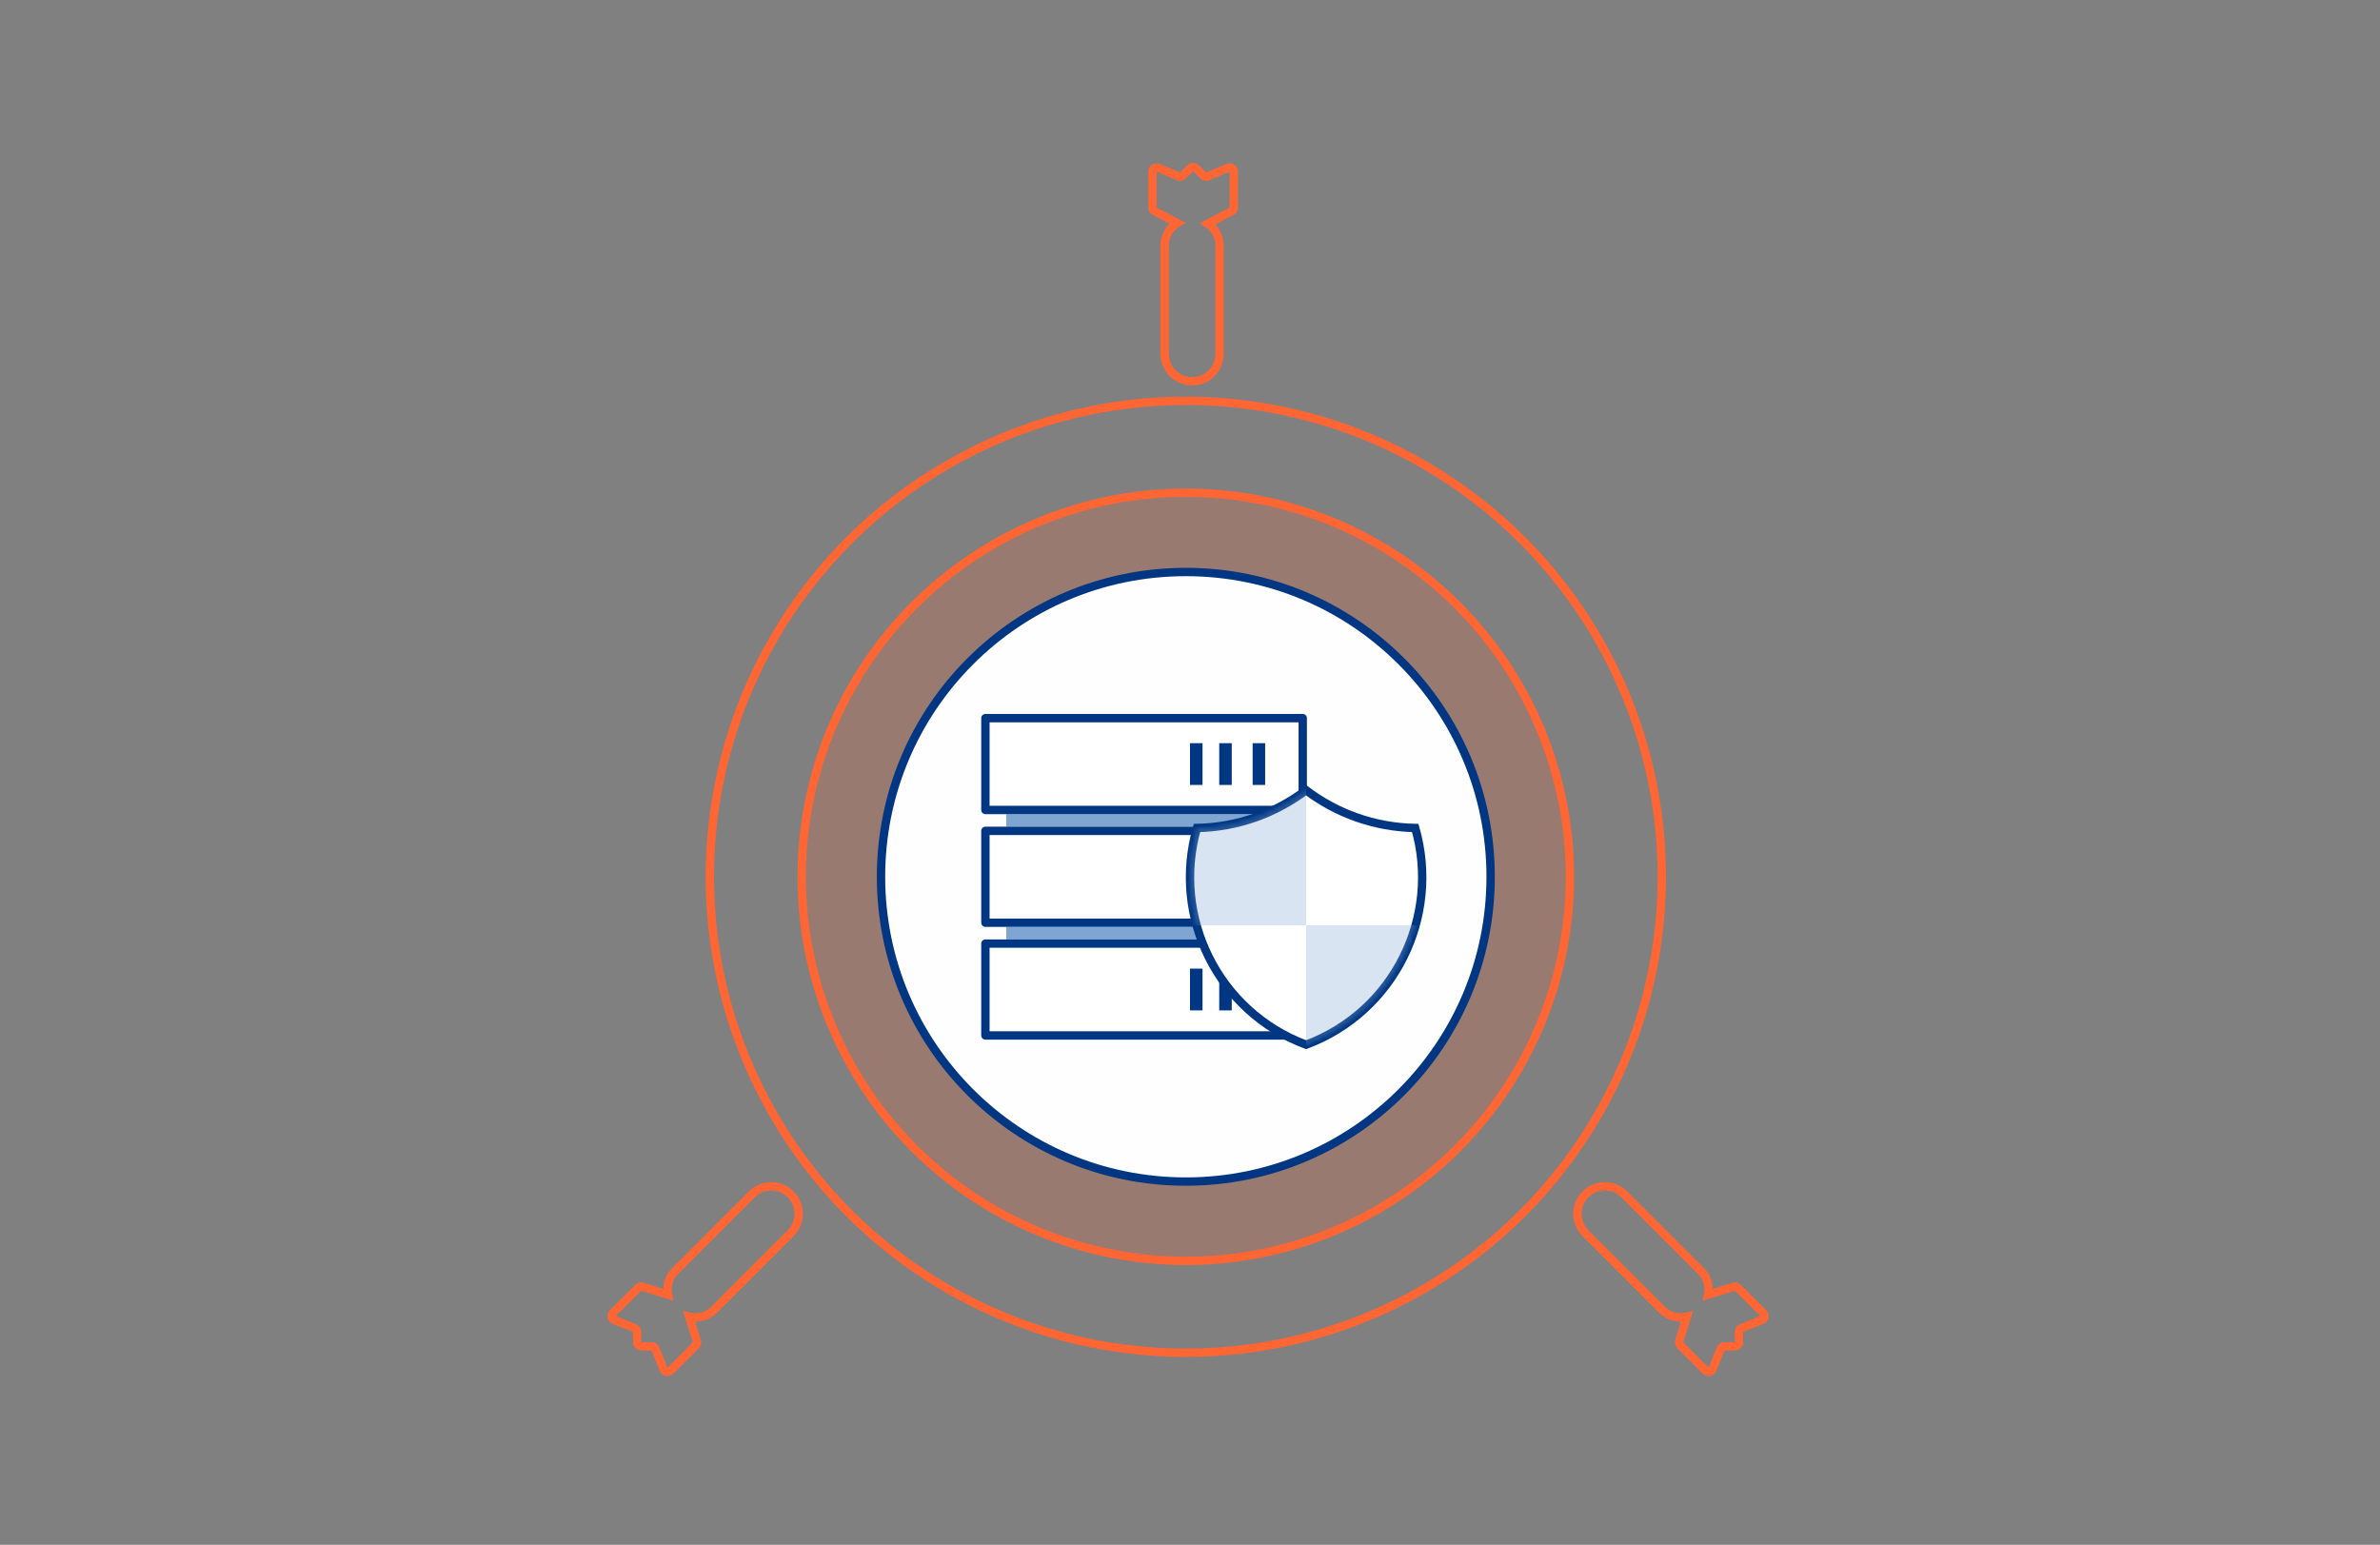 <?xml version="1.0" encoding="UTF-8"?>
<svg width="570px" height="370px" viewBox="0 0 570 370" version="1.1" xmlns="http://www.w3.org/2000/svg" xmlns:xlink="http://www.w3.org/1999/xlink">
    <rect x="0" y="0" width="570" height="370" fill="#808080" stroke="none"/>
    <title>CC攻击防御</title>
    <defs>
        <path d="M27.795,0 C35.092,5.523 44.129,8.868 53.949,9.049 C60.072,30.375 48.865,53.091 27.805,60.956 C6.749,53.091 -4.456,30.375 1.666,9.049 C11.476,8.867 20.498,5.511 27.795,0 Z" id="path-1"></path>
    </defs>
    <g id="页面-1" stroke="none" stroke-width="1" fill="none" fill-rule="evenodd">
        <g id="CC攻击防御">
            <rect id="矩形" fill-opacity="0" fill="#FFFFFF" fill-rule="nonzero" x="0" y="0" width="570" height="370"></rect>
            <circle id="椭圆形" stroke="#FF6633" stroke-width="2" fill-opacity="0.2" fill="#FF6633" fill-rule="nonzero" cx="284" cy="210" r="92"></circle>
            <circle id="椭圆形" stroke="#003682" stroke-width="2" fill="#FFFEFE" fill-rule="nonzero" cx="284" cy="210" r="73"></circle>
            <circle id="椭圆形" stroke="#FF6633" stroke-width="2" cx="284" cy="210" r="114"></circle>
            <path d="M291.172,88.078 L290.31,87.572 L291.172,88.078 Z M279.828,88.078 L280.69,87.572 L280.69,87.572 L279.828,88.078 Z M281.956,53.431 L282.481,54.282 L283.973,53.36 L282.42,52.545 L281.956,53.431 Z M276.535,50.585 L277,49.7 L277,49.7 L276.535,50.585 Z M277.394,40.183 L277,41.102 L277,41.102 L277.394,40.183 Z M282.198,42.242 L282.592,41.323 L282.592,41.323 L282.198,42.242 Z M283.299,42.03 L282.592,41.323 L283.299,42.03 Z M285.036,40.293 L284.329,39.586 L284.329,39.586 L285.036,40.293 Z M286.451,40.293 L287.158,39.586 L287.158,39.586 L286.451,40.293 Z M288.188,42.03 L287.481,42.737 L287.481,42.737 L288.188,42.03 Z M289.289,42.242 L288.895,41.323 L288.895,41.323 L289.289,42.242 Z M294.093,40.183 L293.699,39.264 L293.699,39.264 L294.093,40.183 Z M294.952,50.585 L295.417,51.47 L295.417,51.47 L294.952,50.585 Z M289.263,53.572 L288.798,52.686 L287.314,53.465 L288.705,54.401 L289.263,53.572 Z M292.035,88.584 C292.717,87.421 293.077,86.097 293.077,84.749 L291.077,84.749 C291.077,85.741 290.812,86.716 290.31,87.572 L292.035,88.584 Z M278.965,88.584 C281.894,93.573 289.106,93.573 292.035,88.584 L290.31,87.572 C288.154,91.243 282.846,91.243 280.69,87.572 L278.965,88.584 Z M277.923,84.749 C277.923,86.097 278.283,87.421 278.965,88.584 L280.69,87.572 C280.188,86.716 279.923,85.741 279.923,84.749 L277.923,84.749 Z M277.923,58.767 L277.923,84.749 L279.923,84.749 L279.923,58.767 L277.923,58.767 Z M281.43,52.58 C279.334,53.874 277.923,56.153 277.923,58.767 L279.923,58.767 C279.923,56.898 280.929,55.239 282.481,54.282 L281.43,52.58 Z M282.42,52.545 L277,49.7 L276.07,51.47 L281.491,54.316 L282.42,52.545 Z M277,49.7 L277,49.7 L275,49.7 C275,50.443 275.412,51.125 276.07,51.47 L277,49.7 Z M277,49.7 L277,41.102 L275,41.102 L275,49.7 L277,49.7 Z M277,41.102 L277,41.102 L277.788,39.264 C276.468,38.699 275,39.666 275,41.102 L277,41.102 Z M277,41.102 L281.804,43.161 L282.592,41.323 L277.788,39.264 L277,41.102 Z M281.804,43.161 C282.556,43.483 283.428,43.316 284.006,42.737 L282.592,41.323 L282.592,41.323 L281.804,43.161 Z M284.006,42.737 L285.744,41 L284.329,39.586 L282.592,41.323 L284.006,42.737 Z M285.744,41 L285.744,41 L287.158,39.586 C286.377,38.805 285.11,38.805 284.329,39.586 L285.744,41 Z M285.744,41 L287.481,42.737 L288.895,41.323 L287.158,39.586 L285.744,41 Z M287.481,42.737 C288.059,43.316 288.931,43.483 289.683,43.161 L288.895,41.323 L288.895,41.323 L287.481,42.737 Z M289.683,43.161 L294.487,41.102 L293.699,39.264 L288.895,41.323 L289.683,43.161 Z M294.487,41.102 L294.487,41.102 L296.487,41.102 C296.487,39.666 295.019,38.699 293.699,39.264 L294.487,41.102 Z M294.487,41.102 L294.487,49.7 L296.487,49.7 L296.487,41.102 L294.487,41.102 Z M294.487,49.7 L294.487,49.7 L295.417,51.47 C296.075,51.125 296.487,50.443 296.487,49.7 L294.487,49.7 Z M294.487,49.7 L288.798,52.686 L289.728,54.457 L295.417,51.47 L294.487,49.7 Z M293.077,58.767 C293.077,56.259 291.778,54.059 289.821,52.742 L288.705,54.401 C290.151,55.374 291.077,56.973 291.077,58.767 L293.077,58.767 Z M293.077,84.749 L293.077,58.767 L291.077,58.767 L291.077,84.749 L293.077,84.749 Z" id="形状" fill="#FF6633" fill-rule="nonzero"></path>
            <path d="M183.047,284.348 L183.299,285.316 L183.047,284.348 Z M180.053,286.062 L179.346,285.355 L180.053,286.062 Z M191.069,292.369 L190.101,292.117 L190.101,292.117 L191.069,292.369 Z M189.355,295.363 L190.062,296.07 L189.355,295.363 Z M170.983,313.735 L170.275,313.028 L170.983,313.735 Z M165.065,315.364 L165.295,314.391 L163.589,313.987 L164.11,315.662 L165.065,315.364 Z M166.886,321.209 L165.931,321.507 L165.931,321.507 L166.886,321.209 Z M158.923,327.957 L159.852,327.586 L159.852,327.586 L158.923,327.957 Z M156.982,323.104 L156.054,323.475 L156.054,323.475 L156.982,323.104 Z M153.597,322.475 L153.597,323.475 L153.597,323.475 L153.597,322.475 Z M152.597,321.475 L151.597,321.475 L151.597,321.475 L152.597,321.475 Z M152.597,319.018 L153.597,319.018 L153.597,319.018 L152.597,319.018 Z M151.968,318.09 L151.597,319.018 L151.597,319.018 L151.968,318.09 Z M147.115,316.149 L146.744,317.077 L146.744,317.077 L147.115,316.149 Z M153.863,308.186 L154.16,307.232 L154.16,307.232 L153.863,308.186 Z M159.998,310.097 L159.7,311.052 L161.301,311.55 L160.979,309.905 L159.998,310.097 Z M161.681,304.434 L162.388,305.141 L161.681,304.434 Z M182.795,283.38 C181.49,283.72 180.3,284.401 179.346,285.355 L180.76,286.769 C181.462,286.067 182.339,285.566 183.299,285.316 L182.795,283.38 Z M192.037,292.621 C193.494,287.023 188.393,281.923 182.795,283.38 L183.299,285.316 C187.42,284.243 191.174,287.997 190.101,292.117 L192.037,292.621 Z M190.062,296.07 C191.015,295.117 191.697,293.926 192.037,292.621 L190.101,292.117 C189.851,293.078 189.349,293.954 188.647,294.656 L190.062,296.07 Z M171.69,314.443 L190.062,296.07 L188.647,294.656 L170.275,313.028 L171.69,314.443 Z M164.835,316.337 C167.232,316.905 169.842,316.291 171.69,314.443 L170.275,313.028 C168.954,314.35 167.07,314.811 165.295,314.391 L164.835,316.337 Z M164.11,315.662 L165.931,321.507 L167.84,320.912 L166.02,315.067 L164.11,315.662 Z M165.931,321.507 L165.931,321.507 L167.345,322.921 C167.871,322.395 168.062,321.622 167.84,320.912 L165.931,321.507 Z M165.931,321.507 L159.852,327.586 L161.266,329 L167.345,322.921 L165.931,321.507 Z M159.852,327.586 L159.852,327.586 L157.995,328.329 C158.528,329.662 160.251,330.015 161.266,329 L159.852,327.586 Z M159.852,327.586 L157.911,322.733 L156.054,323.475 L157.995,328.329 L159.852,327.586 Z M157.911,322.733 C157.607,321.973 156.871,321.475 156.054,321.475 L156.054,323.475 L156.054,323.475 L157.911,322.733 Z M156.054,321.475 L153.597,321.475 L153.597,323.475 L156.054,323.475 L156.054,321.475 Z M153.597,321.475 L153.597,321.475 L151.597,321.475 C151.597,322.58 152.492,323.475 153.597,323.475 L153.597,321.475 Z M153.597,321.475 L153.597,319.018 L151.597,319.018 L151.597,321.475 L153.597,321.475 Z M153.597,319.018 C153.597,318.201 153.099,317.465 152.34,317.162 L151.597,319.018 L151.597,319.018 L153.597,319.018 Z M152.34,317.162 L147.486,315.22 L146.744,317.077 L151.597,319.018 L152.34,317.162 Z M147.486,315.22 L147.486,315.22 L146.072,313.806 C145.057,314.821 145.411,316.544 146.744,317.077 L147.486,315.22 Z M147.486,315.22 L153.565,309.141 L152.151,307.727 L146.072,313.806 L147.486,315.22 Z M153.565,309.141 L153.566,309.141 L154.16,307.232 C153.451,307.011 152.677,307.201 152.151,307.727 L153.565,309.141 Z M153.565,309.141 L159.7,311.052 L160.295,309.142 L154.16,307.232 L153.565,309.141 Z M160.974,303.727 C159.201,305.5 158.564,307.974 159.016,310.289 L160.979,309.905 C160.645,308.195 161.12,306.409 162.388,305.141 L160.974,303.727 Z M179.346,285.355 L160.974,303.727 L162.388,305.141 L180.76,286.769 L179.346,285.355 Z" id="形状" fill="#FF6633" fill-rule="nonzero"></path>
            <path d="M386.025,284.348 L385.773,285.316 L386.025,284.348 Z M389.019,286.062 L389.726,285.355 L389.019,286.062 Z M378.003,292.369 L378.971,292.117 L378.971,292.117 L378.003,292.369 Z M379.718,295.363 L379.011,296.07 L379.718,295.363 Z M398.09,313.735 L398.797,313.028 L398.09,313.735 Z M404.007,315.364 L403.777,314.391 L405.483,313.987 L404.962,315.662 L404.007,315.364 Z M402.187,321.209 L403.141,321.507 L403.141,321.507 L402.187,321.209 Z M410.149,327.957 L409.22,327.586 L409.22,327.586 L410.149,327.957 Z M412.09,323.104 L413.019,323.475 L413.019,323.475 L412.09,323.104 Z M415.475,322.475 L415.475,323.475 L415.475,323.475 L415.475,322.475 Z M416.475,321.475 L417.475,321.475 L417.475,321.475 L416.475,321.475 Z M416.475,319.018 L415.475,319.018 L415.475,319.018 L416.475,319.018 Z M417.104,318.09 L417.475,319.018 L417.475,319.018 L417.104,318.09 Z M421.957,316.149 L422.329,317.077 L422.329,317.077 L421.957,316.149 Z M415.209,308.186 L414.912,307.232 L414.912,307.232 L415.209,308.186 Z M409.075,310.097 L409.372,311.052 L407.772,311.55 L408.093,309.905 L409.075,310.097 Z M407.391,304.434 L406.684,305.141 L407.391,304.434 Z M386.277,283.38 C387.582,283.72 388.773,284.401 389.726,285.355 L388.312,286.769 C387.61,286.067 386.734,285.566 385.773,285.316 L386.277,283.38 Z M377.036,292.621 C375.579,287.023 380.679,281.923 386.277,283.38 L385.773,285.316 C381.653,284.243 377.899,287.997 378.971,292.117 L377.036,292.621 Z M379.011,296.07 C378.057,295.117 377.375,293.926 377.036,292.621 L378.971,292.117 C379.221,293.078 379.723,293.954 380.425,294.656 L379.011,296.07 Z M397.383,314.443 L379.011,296.07 L380.425,294.656 L398.797,313.028 L397.383,314.443 Z M404.237,316.337 C401.84,316.905 399.231,316.291 397.383,314.443 L398.797,313.028 C400.118,314.35 402.003,314.811 403.777,314.391 L404.237,316.337 Z M404.962,315.662 L403.141,321.507 L401.232,320.912 L403.052,315.067 L404.962,315.662 Z M403.141,321.507 L403.141,321.507 L401.727,322.921 C401.201,322.395 401.011,321.622 401.232,320.912 L403.141,321.507 Z M403.141,321.507 L409.22,327.586 L407.806,329 L401.727,322.921 L403.141,321.507 Z M409.22,327.586 L409.22,327.586 L411.077,328.329 C410.544,329.662 408.821,330.015 407.806,329 L409.22,327.586 Z M409.22,327.586 L411.162,322.733 L413.019,323.475 L411.077,328.329 L409.22,327.586 Z M411.162,322.733 C411.465,321.973 412.201,321.475 413.019,321.475 L413.019,323.475 L413.019,323.475 L411.162,322.733 Z M413.019,321.475 L415.475,321.475 L415.475,323.475 L413.019,323.475 L413.019,321.475 Z M415.475,321.475 L415.475,321.475 L417.475,321.475 C417.475,322.58 416.58,323.475 415.475,323.475 L415.475,321.475 Z M415.475,321.475 L415.475,319.018 L417.475,319.018 L417.475,321.475 L415.475,321.475 Z M415.475,319.018 C415.475,318.201 415.973,317.465 416.733,317.162 L417.475,319.018 L417.475,319.018 L415.475,319.018 Z M416.733,317.162 L421.586,315.22 L422.329,317.077 L417.475,319.018 L416.733,317.162 Z M421.586,315.22 L421.586,315.22 L423,313.806 C424.015,314.821 423.662,316.544 422.329,317.077 L421.586,315.22 Z M421.586,315.22 L415.507,309.141 L416.921,307.727 L423,313.806 L421.586,315.22 Z M415.507,309.141 L415.507,309.141 L414.912,307.232 C415.622,307.011 416.395,307.201 416.921,307.727 L415.507,309.141 Z M415.507,309.141 L409.372,311.052 L408.777,309.142 L414.912,307.232 L415.507,309.141 Z M408.098,303.727 C409.871,305.5 410.509,307.974 410.056,310.289 L408.093,309.905 C408.428,308.195 407.952,306.409 406.684,305.141 L408.098,303.727 Z M389.726,285.355 L408.098,303.727 L406.684,305.141 L388.312,286.769 L389.726,285.355 Z" id="形状" fill="#FF6633" fill-rule="nonzero"></path>
            <rect id="矩形" fill="#7FA5D2" fill-rule="nonzero" transform="translate(273.5, 215) scale(-1, 1) translate(-273.5, -215) " x="241" y="182" width="65" height="66"></rect>
            <path d="M313,172 C313,171.448 312.552,171 312,171 L236,171 C235.448,171 235,171.448 235,172 L235,194 C235,194.552 235.448,195 236,195 L312,195 C312.552,195 313,194.552 313,194 L313,172 Z" id="路径" fill="#FFFFFF" fill-rule="nonzero"></path>
            <path d="M311,173 L311,193 L237,193 L237,173 L311,173 Z M312,171 C312.552,171 313,171.448 313,172 L313,194 C313,194.552 312.552,195 312,195 L236,195 C235.448,195 235,194.552 235,194 L235,172 C235,171.448 235.448,171 236,171 L312,171 Z" id="形状" fill="#003682"></path>
            <path d="M313,199 C313,198.448 312.552,198 312,198 L236,198 C235.448,198 235,198.448 235,199 L235,221 C235,221.552 235.448,222 236,222 L312,222 C312.552,222 313,221.552 313,221 L313,199 Z" id="路径" fill="#FFFFFF" fill-rule="nonzero"></path>
            <path d="M311,200 L311,220 L237,220 L237,200 L311,200 Z M312,198 C312.552,198 313,198.448 313,199 L313,221 C313,221.552 312.552,222 312,222 L236,222 C235.448,222 235,221.552 235,221 L235,199 C235,198.448 235.448,198 236,198 L312,198 Z" id="形状" fill="#003682"></path>
            <path d="M303,205 L300,205 L300,215 L303,215 L303,205 Z M295,205 L292,205 L292,215 L295,215 L295,205 Z M285,205 L288,205 L288,215 L285,215 L285,205 Z" id="形状" fill="#003682"></path>
            <path d="M313,226 C313,225.448 312.552,225 312,225 L236,225 C235.448,225 235,225.448 235,226 L235,248 C235,248.552 235.448,249 236,249 L312,249 C312.552,249 313,248.552 313,248 L313,226 Z" id="路径" fill="#FFFFFF" fill-rule="nonzero"></path>
            <path d="M311,227 L311,247 L237,247 L237,227 L311,227 Z M312,225 C312.552,225 313,225.448 313,226 L313,248 C313,248.552 312.552,249 312,249 L236,249 C235.448,249 235,248.552 235,248 L235,226 C235,225.448 235.448,225 236,225 L312,225 Z" id="形状" fill="#003682"></path>
            <path d="M303,232 L300,232 L300,242 L303,242 L303,232 Z M295,232 L292,232 L292,242 L295,242 L295,232 Z M285,232 L288,232 L288,242 L285,242 L285,232 Z" id="形状" fill="#003682"></path>
            <path d="M303,178 L300,178 L300,188 L303,188 L303,178 Z M295,178 L292,178 L292,188 L295,188 L295,178 Z M285,178 L288,178 L288,188 L285,188 L285,178 Z" id="形状" fill="#003682"></path>
            <path d="M312.795,189.262 C320.092,194.785 329.129,198.13 338.949,198.311 C345.072,219.637 333.865,242.353 312.805,250.218 C291.749,242.353 280.544,219.637 286.666,198.311 C296.476,198.129 305.498,194.773 312.795,189.262 Z" id="路径" stroke="#003682" stroke-width="2" fill="#FFFFFF" fill-rule="nonzero"></path>
            <g id="Clipped" transform="translate(285, 189.262)">
                <mask id="mask-2" fill="white">
                    <use xlink:href="#path-1"></use>
                </mask>
                <g id="路径"></g>
                <g id="编组" mask="url(#mask-2)" fill="#7FA4D2" fill-opacity="0.3" fill-rule="nonzero">
                    <g transform="translate(-12.596, -8.044)" id="矩形">
                        <rect x="0" y="-2.84217094e-14" width="40.404" height="40.404"></rect>
                        <rect x="40.404" y="40.405" width="40.404" height="40.404"></rect>
                    </g>
                </g>
            </g>
        </g>
    </g>
</svg>